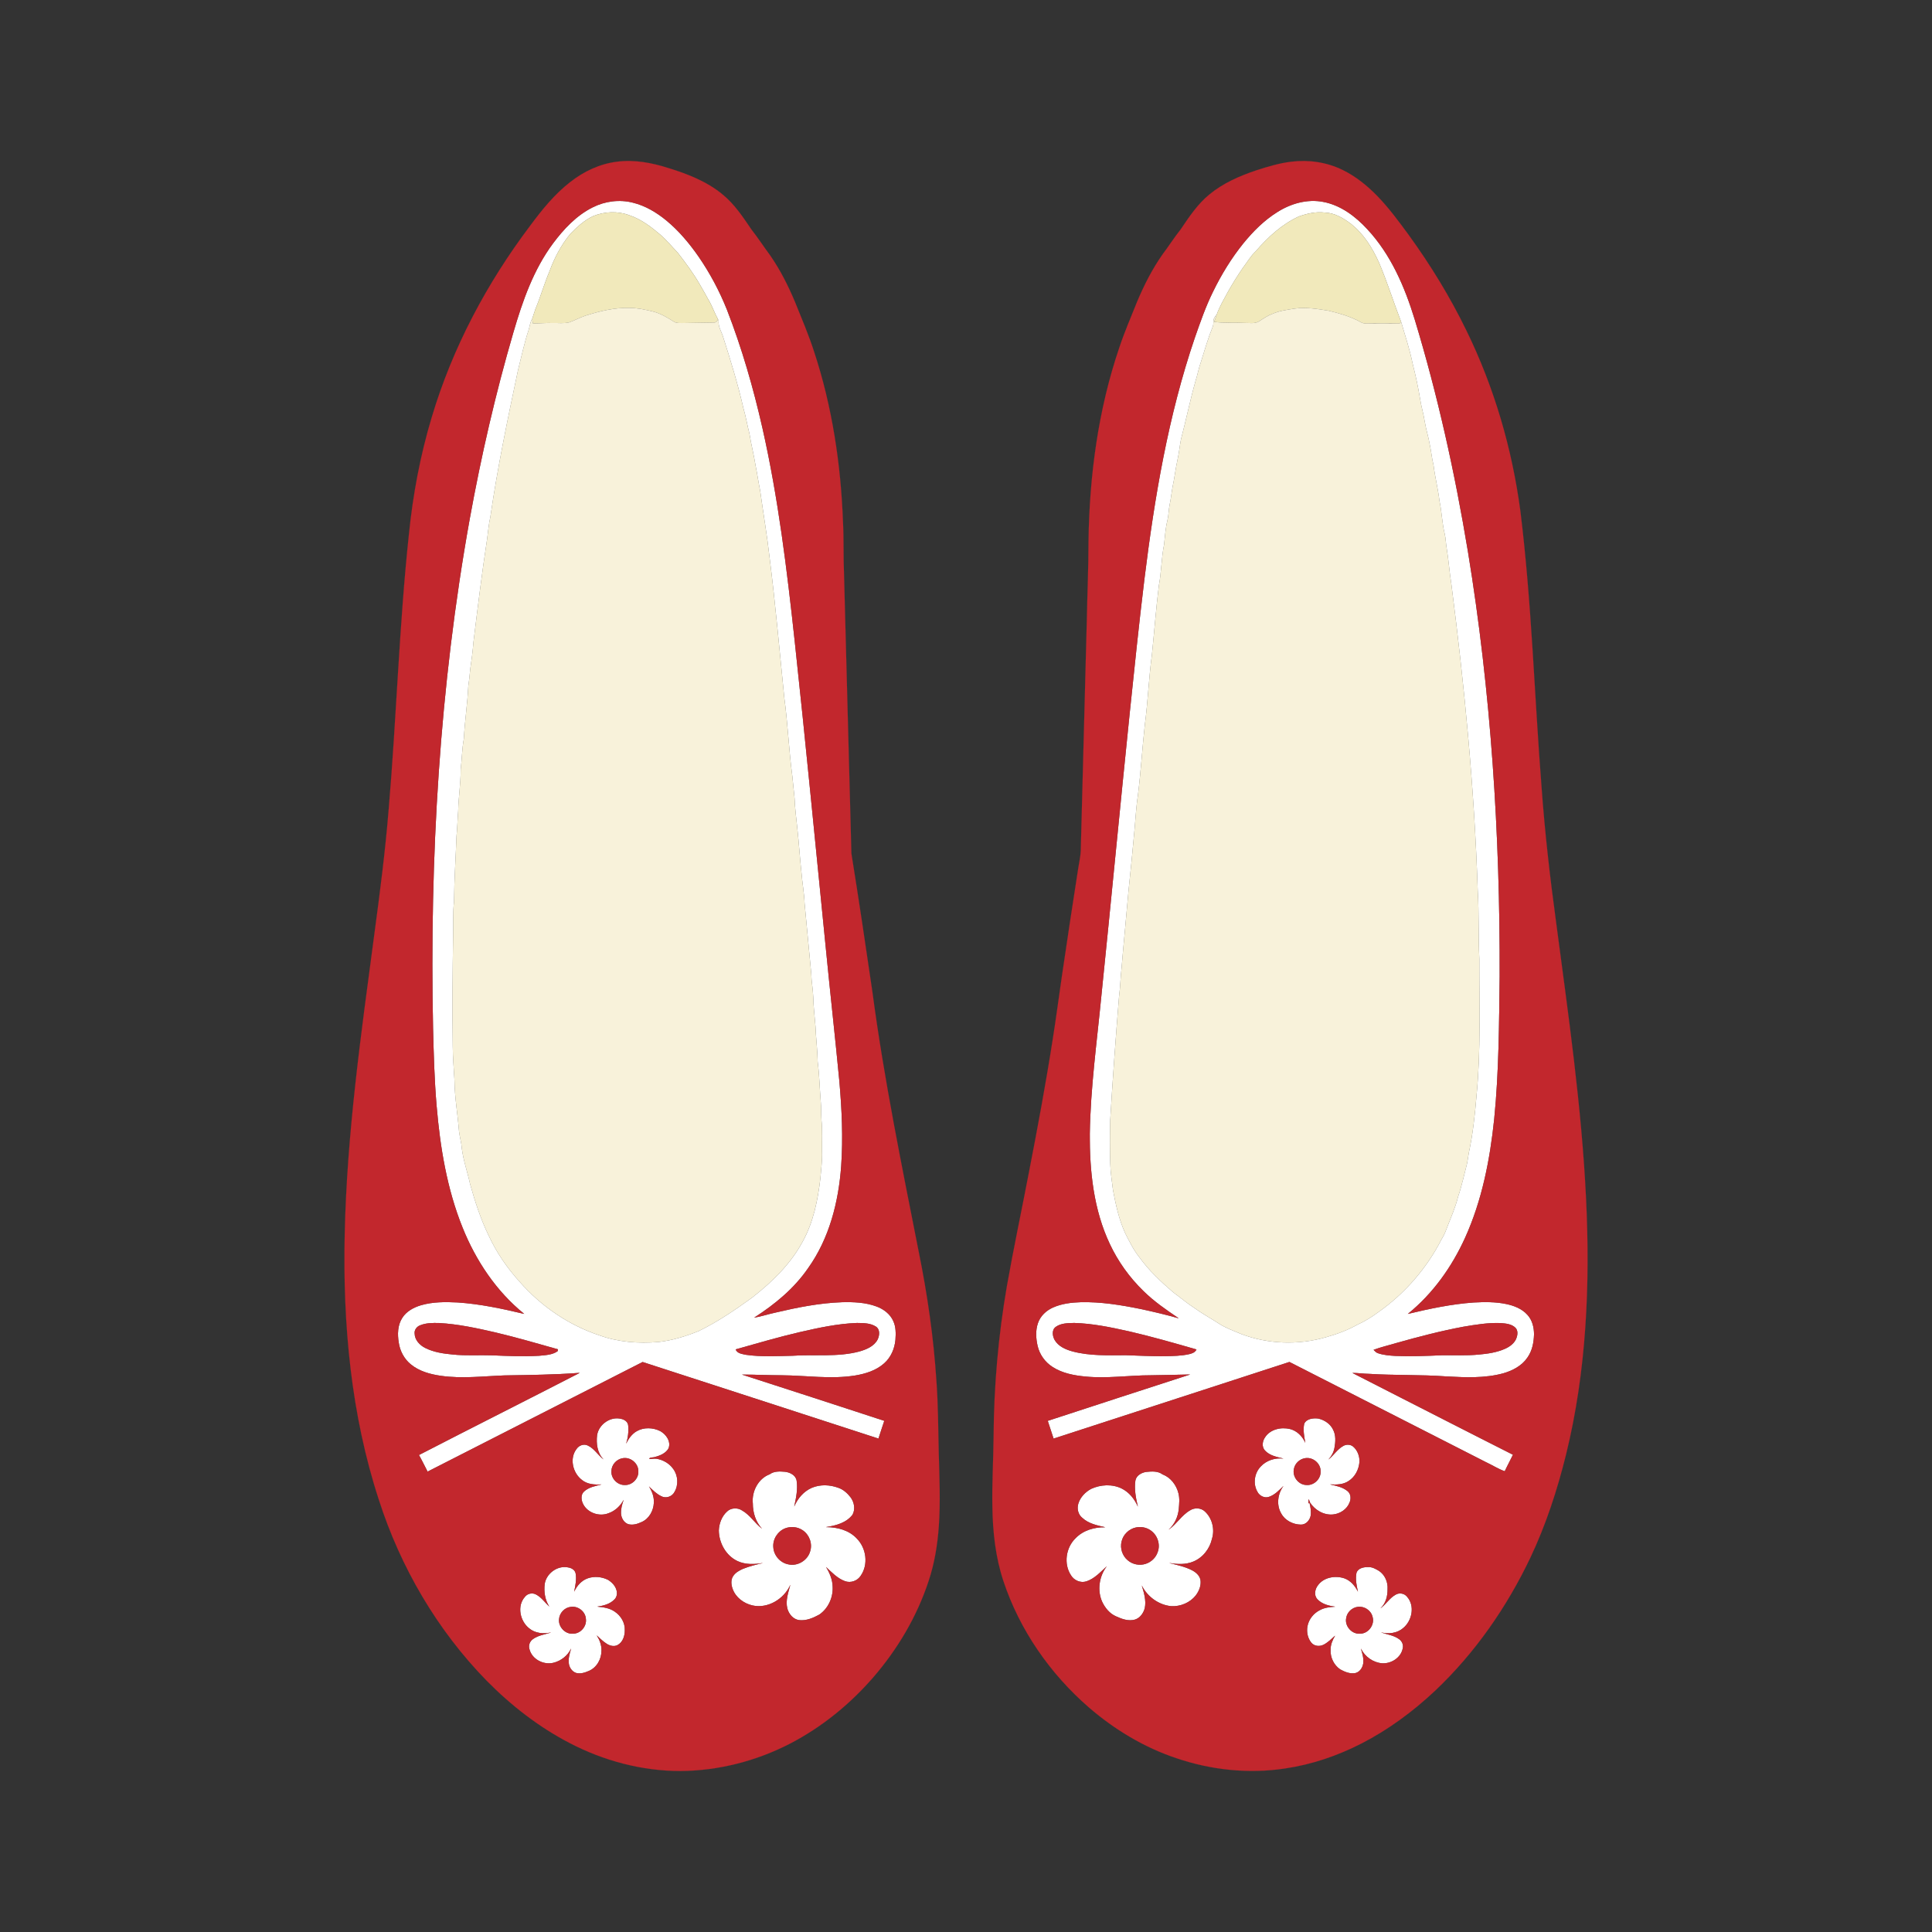 <svg:svg xmlns:svg="http://www.w3.org/2000/svg" enable-background="new 0 0 1920 1920" height="2089.436" id="Layer_1" version="1.1" viewBox="-47.804 -100.096 2089.436 2089.436" width="2089.436" x="0px" y="0px" xml:space="preserve">
<svg:rect x="-47.804" y="-100.096" width="2089.436" height="2089.436" fill="#333333" stroke="none"/>
<svg:g>
	<svg:path d="M593.14,124.15c13.36-6.79,29.16-8.82,43.7-5.05   c13.32,3.29,25.34,10.49,35.88,19.11c13.59,11.21,25,24.82,35.02,39.24c12.34,17.92,22.62,37.25,30.69,57.45   c16.15,41.57,28.53,84.53,38.38,128c17.13,75.76,26.48,152.99,34.85,230.13c12.05,111.27,22.63,222.68,33.85,334.03   c4.6,47.32,9.94,94.56,14.45,141.88c2.68,30.58,4.14,61.37,1.99,92.03c-2.81,38.82-12.81,78.21-35.66,110.28   c-15.1,22.05-36.03,39.32-58.38,53.64c7.79-1.26,15.29-3.87,23.02-5.49c23.65-5.56,47.65-10.36,72-11.2   c12.51-0.31,25.37,0.2,37.22,4.62c7.7,2.83,14.8,8.19,18.17,15.86c2.93,6.3,2.78,13.44,2.31,20.23   c-0.85,9.59-4.95,19.09-12.27,25.5c-8.69,7.74-20.2,11.28-31.47,13.14c-26.19,4.18-52.62-0.05-78.91-0.27   c-14.39-0.02-28.76-0.76-43.15-0.75c51.28,16.55,102.54,33.18,153.74,49.96c-2.21,6.39-4.16,12.86-6.32,19.27   c-85.03-27.59-170.02-55.31-255.08-82.83c-77.52,39.49-155.06,78.96-232.55,118.53c-3.15-5.99-6.05-12.1-9.36-17.99   c57.8-29.85,115.97-59.01,173.81-88.81c-26.99,2.03-54.07,2.32-81.12,2.76c-22.98,0.84-46.1,3.72-69.02,0.43   c-11.5-1.66-23.29-4.85-32.42-12.36c-7.2-5.82-11.8-14.52-13.11-23.63c-1.49-8.94-1.24-18.81,3.81-26.66   c4.54-7.17,12.41-11.42,20.36-13.75c12.8-3.71,26.31-3.63,39.5-2.98c24.35,1.62,48.29,6.76,71.98,12.37   c-30.16-24.35-52.24-57.56-66.62-93.32c-16.89-41.87-24.29-86.87-28.07-131.65c-2.39-27.91-3.15-55.91-3.84-83.9   c-3.79-184.34,6.95-369.44,39.7-551.06c12.36-68,27.84-135.45,47.25-201.79c9.82-33.66,21.66-67.54,42.76-95.96   C561.85,147.62,575.56,132.9,593.14,124.15 M593.39,133.76c-9.44,4.56-17.28,11.68-24.5,19.16c-9.68,11.88-16.99,25.52-22.2,39.91   c-5.8,13.53-9.77,27.74-15.42,41.32c-1.2,3.54-2.4,7.08-3.54,10.64c-2.31,3.68-2.6,8.11-3.88,12.17   c-4.74,14.2-7.74,28.89-11.45,43.36c-11.15,52.64-22.18,105.32-29.88,158.59c-1.82,7.93-2.43,16.06-3.53,24.11   c-5.68,36.88-10.15,73.95-14.71,110.99c-0.81,9.93-2.04,19.82-3.54,29.67c-0.54,6.17-1.18,12.33-2.09,18.46   c-0.91,19-3.83,37.85-4.83,56.86c-1.98,10.89-2.07,22.01-3.39,32.99c0.09,15.07-2.41,29.98-2.71,45.04   c-0.75,8.99-0.86,18.02-1.81,27c-0.83,23.64-2.5,47.27-2.69,70.93c-1.4,11.94-0.61,23.98-0.93,35.98   c-0.72,40.35-0.95,80.71-0.44,121.07c0.05,12.03,1.22,24.03,1.84,36.05c0.18,18.6,3.51,36.96,4.95,55.46   c0.77,6.17,2.59,12.17,3,18.4c1.65,13.09,6.16,25.57,8.94,38.44c5.29,18.87,11.34,37.63,19.87,55.31   c8.57,18.57,20.23,35.66,34.01,50.76c22.94,26.11,52.58,46.47,85.62,57.5c20.45,7.43,42.62,9.13,64.19,7.32   c14.93-1.62,29.39-6.17,43.3-11.7c20.52-9.94,39.44-22.83,57.87-36.18c21.48-16.73,41.56-36.15,54.61-60.33   c11.8-21.14,16.67-45.29,19.41-69.11c0.74-9.63,2.15-19.24,1.75-28.92c-0.14-11.39,0.52-22.81-0.64-34.15   c-0.44-6.3-0.1-12.63-0.7-18.91c-1.25-14.52-1.46-29.13-3.35-43.59c-0.23-12.81-1.91-25.54-2.4-38.34   c-0.82-10.66-2.21-21.28-2.44-31.97c-0.28-8.4-1.98-16.68-2.12-25.09c-2.27-25.32-4.93-50.61-7.21-75.93   c-0.44-11.39-2.59-22.61-3.45-33.96c-1.73-15.81-2.67-31.68-4.44-47.48c-1.14-10.87-2.58-21.72-2.98-32.66   c-0.76-7.97-1.68-15.92-2.44-23.88c-3.72-28.03-4.84-56.32-8.63-84.34c-5.16-50.61-9.52-101.31-15.93-151.78   c-2.69-24.13-6.85-48.05-10.15-72.09c-1.84-8.96-3.09-18.02-4.92-26.98c-1.82-11.63-4.83-23.04-6.65-34.67   c-2.37-9.38-4-18.93-6.69-28.24c-5.9-25.79-13.68-51.09-21.72-76.28c-1.7-6-5.82-11.58-4.92-18.06c-0.18-0.35-0.54-1.05-0.73-1.4   c-3.79-6.72-6.14-14.13-10.12-20.74c-3.23-5.77-6.36-11.6-9.76-17.26c-6.95-12.06-15.28-23.22-23.79-34.19   c-6.24-6.43-11.89-13.46-18.71-19.3c-9.97-8.49-20.68-16.67-33.23-20.91C620.4,127.94,605.88,128.54,593.39,133.76    M406.34,1333.33c-3.44,1.39-6.11,4.85-5.7,8.68c0.12,7.09,5.53,12.77,11.59,15.74c9.2,4.59,19.56,6.08,29.7,7.02   c14.32,1.51,28.73,0.38,43.09,0.9c16.63,0.73,33.31,1.39,49.95,0.47c6.88-0.69,14.36-0.83,20.25-4.94   c0.1-0.5,0.31-1.51,0.41-2.01c-22.46-6.29-44.86-12.88-67.57-18.24c-20.1-4.64-40.38-9.03-61.03-10.19   C420.09,1330.58,412.85,1330.62,406.34,1333.33 M817.14,1340.6c-23.33,5.4-46.29,12.21-69.33,18.67   c1.69,4.47,7.17,4.92,11.2,5.81c16.55,2.38,33.33,1.36,49.99,1.04c24.18-1.73,48.9,1.72,72.61-4.65   c7.58-2.18,15.86-5.54,19.7-12.93c2.13-4.36,2.78-10.93-1.84-13.93c-6.01-3.86-13.55-3.82-20.44-3.91   C858.08,1331.47,837.5,1335.92,817.14,1340.6z" fill="#FFFFFF" stroke="#FFFFFF" stroke-width="0.094" />
	<svg:path d="M597.91,1452.01c1.82-11.69,14.4-20.56,25.99-17.67   c3.45,0.67,7.08,3.02,7.66,6.73c0.7,6.68-0.07,13.51-2.15,19.91c2.58-5.27,6.17-10.29,11.33-13.26   c7.71-4.45,17.61-4.06,25.46-0.16c6.38,3.5,11.93,11.23,9.05,18.71c-3.13,5.59-9.55,8.06-15.44,9.56   c-1.86,0.59-4.48-0.22-5.59,1.81c2.56,0.29,5.1-0.43,7.66-0.18c7.31,1.08,14.26,5.03,18.51,11.15   c5.17,7.1,5.8,17.32,1.26,24.89c-2.63,5.11-9.45,7.37-14.5,4.46c-5.05-2.46-9.05-6.5-13.01-10.38   c3.28,5.19,5.56,11.2,5.23,17.43c-0.31,8.66-5.21,17.58-13.41,21.05c-4.45,2.08-9.57,3.61-14.45,2.21   c-4.58-1.69-7.37-6.56-7.7-11.27c-0.28-5.12,1.06-10.18,2.84-14.94c-3.54,6.62-9.36,12.05-16.53,14.48   c-9.8,3.81-22.19-0.33-27.16-9.73c-2.28-4.27-3.04-10.42,0.95-13.94c5.08-4.66,12.17-5.89,18.63-7.53   c-7.23,0.41-15.17-0.04-21.01-4.86c-9.94-7.52-13.78-23.39-5.77-33.61c2.56-3.82,7.76-5.8,12.04-3.73   c7.05,3.23,11,10.33,16.99,14.97C598.13,1471.3,596.81,1461.07,597.91,1452.01 M625.64,1476.97   c-6.67,1.05-12.15,7.15-12.16,13.96c-0.54,7.92,6.56,15.23,14.49,14.95c7.96,0.33,15.08-7.04,14.55-14.97   C642.58,1482.42,633.94,1475.38,625.64,1476.97z" fill="#FFFFFF" stroke="#FFFFFF" stroke-width="0.094" />
	<svg:path d="M784.61,1494.29c4.77-3.51,10.94-3.19,16.56-2.7   c5.38,0.6,11.52,3.64,12.58,9.48c1.43,9.36-0.54,18.79-2.55,27.93c3.68-8.62,10.22-16.28,18.92-20.06   c9.09-3.85,19.61-3.43,28.77-0.01c5.34,1.81,9.68,5.73,13.1,10.11c4.04,5.26,5.52,13,2.26,18.98   c-6.65,8.87-18.16,11.86-28.59,13.41c12.11-0.02,24.91,3.32,33.34,12.53c10.18,10.37,12.54,28,4.07,40.1   c-3.51,5.55-10.89,8.19-17.08,5.86c-8.12-2.94-14.2-9.46-20.36-15.21c3.93,6.42,6.97,13.64,7.09,21.28   c0.63,11.58-4.81,23.54-14.47,30.11c-6.63,3.66-14.15,6.88-21.88,5.96c-6.41-0.9-11.01-6.52-12.67-12.46   c-2.24-8.64,0.98-17.3,3.16-25.59c-6.62,15.21-24.38,26-40.98,22.16c-9.32-2.14-17.98-8.57-21.32-17.73   c-1.69-4.51-2.3-10.11,0.64-14.23c2.47-3.68,6.51-5.88,10.46-7.64c6.89-2.78,14.12-4.61,21.36-6.21   c-9.04,1.43-18.71,1.85-27.21-2.12c-12.57-5.89-20.08-19.63-20.26-33.23c0.36-7.59,3.23-15.32,8.95-20.49   c4.27-4.04,11.33-4.38,16.18-1.15c8.62,4.81,13.71,13.71,21.46,19.61c-6.77-7.29-9.8-17.21-9.8-27.03   C764.96,1513.02,772.1,1498.94,784.61,1494.29 M801.51,1552.75c-8.1,3.07-13.69,11.69-12.95,20.36   c0.41,9.02,7.58,17.09,16.47,18.64c9.94,2.19,20.72-4.47,23.36-14.28c2.64-8.26-1-17.93-8.21-22.64   C814.78,1551.16,807.59,1550.48,801.51,1552.75z" fill="#FFFFFF" stroke="#FFFFFF" stroke-width="0.094" />
	<svg:path d="M541.26,1612.9c1.8-11.58,14.14-20.47,25.67-17.83   c3.44,0.59,7.15,2.71,7.83,6.42c1.22,6.55-0.28,13.18-1.54,19.61c2.95-6.35,8-12.06,14.77-14.36   c7.01-2.41,14.98-1.62,21.61,1.62c4.33,2.61,8.22,6.6,9.45,11.65c0.88,3.31,0.27,7.26-2.3,9.69   c-4.81,4.98-11.82,6.83-18.46,7.75c6.49,0.58,13.24,1.51,18.71,5.36c6.65,4.38,11.32,12.13,10.92,20.24   c0.1,6.06-2.2,13.08-7.91,16.02c-3.6,1.88-7.88,0.82-11.21-1.12c-4.14-2.57-7.68-5.95-11.15-9.32   c3.05,4.89,5.25,10.49,5.06,16.35c0.08,9.15-5.17,18.61-13.85,22.12c-4.26,1.83-9.06,3.37-13.7,2.08   c-3.98-1.37-6.8-5.2-7.66-9.21c-1.07-5.78,0.62-11.57,2.31-17.04c-3.65,7.53-10.74,13.17-18.84,15.22   c-10.78,2.84-23.76-3.77-26.28-14.98c-1.17-3.93,0.51-8.27,3.82-10.59c5.74-4.18,12.96-5.04,19.55-7.18   c-8.04,1.82-17.27,0.96-23.74-4.55c-9.77-7.79-13.26-24.09-4.53-33.91c2.67-3.63,7.91-4.81,11.9-2.76   c5.92,2.98,9.7,8.67,14.45,13.08C541.51,1630.08,540.23,1621.25,541.26,1612.9 M569.45,1637.76   c-6.63,0.71-12.09,6.53-12.62,13.14c-0.98,8.41,6.72,16.62,15.24,15.75c8.03-0.03,14.73-7.87,13.74-15.78   C585.41,1642.85,577.33,1636.5,569.45,1637.76z" fill="#FFFFFF" stroke="#FFFFFF" stroke-width="0.094" />
	<svg:path d="M619.44,74.81c18.87-2.47,37.91,1.16,55.85,6.93   c20.77,6.37,41.55,14.55,58.45,28.56c12.77,10.4,21.92,24.29,31.07,37.78c7.1,9.03,13.35,18.69,20.2,27.91   c10.98,15.79,19.67,33.07,27.08,50.8c7.06,17.52,14.51,34.91,20.33,52.91c19.78,59.73,29.19,122.54,31.47,185.31   c0.97,18.65,0.25,37.35,1.1,56c2.63,100.65,5.23,201.31,7.97,301.95c8.04,49.89,15.44,99.89,22.75,149.9   c12.53,94.41,31.76,187.74,50.12,281.13c9.31,45.86,16.01,92.29,19.05,139c1.92,25.97,1.95,52.02,2.55,78.04   c0.72,26.65,1.94,53.37,0.05,80.01c-1.45,19.84-4.67,39.65-10.98,58.57c-12.61,38.49-33.64,74.01-60.13,104.56   c-25.22,29.03-55.62,53.73-89.8,71.45c-36.52,18.85-77.44,29.32-118.57,29.6c-41.73-0.02-83.09-11.09-119.98-30.39   c-33.3-17.29-63.22-40.63-89.51-67.31c-53.56-54.74-93.12-122.66-116.51-195.46c-30.24-92.34-39.12-190.34-36.99-287.07   c2.3-109.01,17.77-217.11,32.08-325.04c6.04-44.9,11.84-89.85,15.49-135.02c8.48-98.92,11.28-198.28,21.85-297.04   c4.32-42.97,12.3-85.62,24.79-126.99c22.32-74.87,59.53-144.88,106.56-207.13c12.65-17.07,26.18-33.82,43.06-46.92   C583.45,85.36,600.88,77.07,619.44,74.81 M593.14,124.15c-17.58,8.75-31.29,23.47-42.91,39.01c-21.1,28.42-32.94,62.3-42.76,95.96   c-19.41,66.34-34.89,133.79-47.25,201.79c-32.75,181.62-43.49,366.72-39.7,551.06c0.69,27.99,1.45,55.99,3.84,83.9   c3.78,44.78,11.18,89.78,28.07,131.65c14.38,35.76,36.46,68.97,66.62,93.32c-23.69-5.61-47.63-10.75-71.98-12.37   c-13.19-0.65-26.7-0.73-39.5,2.98c-7.95,2.33-15.82,6.58-20.36,13.75c-5.05,7.85-5.3,17.72-3.81,26.66   c1.31,9.11,5.91,17.81,13.11,23.63c9.13,7.51,20.92,10.7,32.42,12.36c22.92,3.29,46.04,0.41,69.02-0.43   c27.05-0.44,54.13-0.73,81.12-2.76c-57.84,29.8-116.01,58.96-173.81,88.81c3.31,5.89,6.21,12,9.36,17.99   c77.49-39.57,155.03-79.04,232.55-118.53c85.06,27.52,170.05,55.24,255.08,82.83c2.16-6.41,4.11-12.88,6.32-19.27   c-51.2-16.78-102.46-33.41-153.74-49.96c14.39-0.01,28.76,0.73,43.15,0.75c26.29,0.22,52.72,4.45,78.91,0.27   c11.27-1.86,22.78-5.4,31.47-13.14c7.32-6.41,11.42-15.91,12.27-25.5c0.47-6.79,0.62-13.93-2.31-20.23   c-3.37-7.67-10.47-13.03-18.17-15.86c-11.85-4.42-24.71-4.93-37.22-4.62c-24.35,0.84-48.35,5.64-72,11.2   c-7.73,1.62-15.23,4.23-23.02,5.49c22.35-14.32,43.28-31.59,58.38-53.64c22.85-32.07,32.85-71.46,35.66-110.28   c2.15-30.66,0.69-61.45-1.99-92.03c-4.51-47.32-9.85-94.56-14.45-141.88c-11.22-111.35-21.8-222.76-33.85-334.03   c-8.37-77.14-17.72-154.37-34.85-230.13c-9.85-43.47-22.23-86.43-38.38-128c-8.07-20.2-18.35-39.53-30.69-57.45   c-10.02-14.42-21.43-28.03-35.02-39.24c-10.54-8.62-22.56-15.82-35.88-19.11C622.3,115.33,606.5,117.36,593.14,124.15    M597.91,1452.01c-1.1,9.06,0.22,19.29,6.88,26.1c-5.99-4.64-9.94-11.74-16.99-14.97c-4.28-2.07-9.48-0.09-12.04,3.73   c-8.01,10.22-4.17,26.09,5.77,33.61c5.84,4.82,13.78,5.27,21.01,4.86c-6.46,1.64-13.55,2.87-18.63,7.53   c-3.99,3.52-3.23,9.67-0.95,13.94c4.97,9.4,17.36,13.54,27.16,9.73c7.17-2.43,12.99-7.86,16.53-14.48   c-1.78,4.76-3.12,9.82-2.84,14.94c0.33,4.71,3.12,9.58,7.7,11.27c4.88,1.4,10-0.13,14.45-2.21   c8.2-3.47,13.1-12.39,13.41-21.05c0.33-6.23-1.95-12.24-5.23-17.43c3.96,3.88,7.96,7.92,13.01,10.38   c5.05,2.91,11.87,0.65,14.5-4.46c4.54-7.57,3.91-17.79-1.26-24.89c-4.25-6.12-11.2-10.07-18.51-11.15   c-2.56-0.25-5.1,0.47-7.66,0.18c1.11-2.03,3.73-1.22,5.59-1.81c5.89-1.5,12.31-3.97,15.44-9.56   c2.88-7.48-2.67-15.21-9.05-18.71c-7.85-3.9-17.75-4.29-25.46,0.16c-5.16,2.97-8.75,7.99-11.33,13.26   c2.08-6.4,2.85-13.23,2.15-19.91c-0.58-3.71-4.21-6.06-7.66-6.73C612.31,1431.45,599.73,1440.32,597.91,1452.01    M784.61,1494.29c-12.51,4.65-19.65,18.73-18.27,31.66c0,9.82,3.03,19.74,9.8,27.03c-7.75-5.9-12.84-14.8-21.46-19.61   c-4.85-3.23-11.91-2.89-16.18,1.15c-5.72,5.17-8.59,12.9-8.95,20.49c0.18,13.6,7.69,27.34,20.26,33.23   c8.5,3.97,18.17,3.55,27.21,2.12c-7.24,1.6-14.47,3.43-21.36,6.21c-3.95,1.76-7.99,3.96-10.46,7.64   c-2.94,4.12-2.33,9.72-0.64,14.23c3.34,9.16,12,15.59,21.32,17.73c16.6,3.84,34.36-6.95,40.98-22.16   c-2.18,8.29-5.4,16.95-3.16,25.59c1.66,5.94,6.26,11.56,12.67,12.46c7.73,0.92,15.25-2.3,21.88-5.96   c9.66-6.57,15.1-18.53,14.47-30.11c-0.12-7.64-3.16-14.86-7.09-21.28c6.16,5.75,12.24,12.27,20.36,15.21   c6.19,2.33,13.57-0.31,17.08-5.86c8.47-12.1,6.11-29.73-4.07-40.1c-8.43-9.21-21.23-12.55-33.34-12.53   c10.43-1.55,21.94-4.54,28.59-13.41c3.26-5.98,1.78-13.72-2.26-18.98c-3.42-4.38-7.76-8.3-13.1-10.11   c-9.16-3.42-19.68-3.84-28.77,0.01c-8.7,3.78-15.24,11.44-18.92,20.06c2.01-9.14,3.98-18.57,2.55-27.93   c-1.06-5.84-7.2-8.88-12.58-9.48C795.55,1491.1,789.38,1490.78,784.61,1494.29 M541.26,1612.9c-1.03,8.35,0.25,17.18,4.88,24.36   c-4.75-4.41-8.53-10.1-14.45-13.08c-3.99-2.05-9.23-0.87-11.9,2.76c-8.73,9.82-5.24,26.12,4.53,33.91   c6.47,5.51,15.7,6.37,23.74,4.55c-6.59,2.14-13.81,3-19.55,7.18c-3.31,2.32-4.99,6.66-3.82,10.59   c2.52,11.21,15.5,17.82,26.28,14.98c8.1-2.05,15.19-7.69,18.84-15.22c-1.69,5.47-3.38,11.26-2.31,17.04   c0.86,4.01,3.68,7.84,7.66,9.21c4.64,1.29,9.44-0.25,13.7-2.08c8.68-3.51,13.93-12.97,13.85-22.12   c0.19-5.86-2.01-11.46-5.06-16.35c3.47,3.37,7.01,6.75,11.15,9.32c3.33,1.94,7.61,3,11.21,1.12   c5.71-2.94,8.01-9.96,7.91-16.02c0.4-8.11-4.27-15.86-10.92-20.24c-5.47-3.85-12.22-4.78-18.71-5.36   c6.64-0.92,13.65-2.77,18.46-7.75c2.57-2.43,3.18-6.38,2.3-9.69c-1.23-5.05-5.12-9.04-9.45-11.65   c-6.63-3.24-14.6-4.03-21.61-1.62c-6.77,2.3-11.82,8.01-14.77,14.36c1.26-6.43,2.76-13.06,1.54-19.61   c-0.68-3.71-4.39-5.83-7.83-6.42C555.4,1592.43,543.06,1601.32,541.26,1612.9z" fill="#C2272D" stroke="#C2272D" stroke-width="0.094" />
	<svg:path d="M406.34,1333.33c6.51-2.71,13.75-2.75,20.69-2.57   c20.65,1.16,40.93,5.55,61.03,10.19c22.71,5.36,45.11,11.95,67.57,18.24c-0.1,0.5-0.31,1.51-0.41,2.01   c-5.89,4.11-13.37,4.25-20.25,4.94c-16.64,0.92-33.32,0.26-49.95-0.47c-14.36-0.52-28.77,0.61-43.09-0.9   c-10.14-0.94-20.5-2.43-29.7-7.02c-6.06-2.97-11.47-8.65-11.59-15.74C400.23,1338.18,402.9,1334.72,406.34,1333.33z" fill="#C2272D" stroke="#C2272D" stroke-width="0.094" />
	<svg:path d="M817.14,1340.6c20.36-4.68,40.94-9.13,61.89-9.9   c6.89,0.09,14.43,0.05,20.44,3.91c4.62,3,3.97,9.57,1.84,13.93c-3.84,7.39-12.12,10.75-19.7,12.93   c-23.71,6.37-48.43,2.92-72.61,4.65c-16.66,0.32-33.44,1.34-49.99-1.04c-4.03-0.89-9.51-1.34-11.2-5.81   C770.85,1352.81,793.81,1346,817.14,1340.6z" fill="#C2272D" stroke="#C2272D" stroke-width="0.094" />
	<svg:path d="M625.64,1476.97c8.3-1.59,16.94,5.45,16.88,13.94   c0.53,7.93-6.59,15.3-14.55,14.97c-7.93,0.28-15.03-7.03-14.49-14.95C613.49,1484.12,618.97,1478.02,625.64,1476.97z" fill="#C2272D" stroke="#C2272D" stroke-width="0.094" />
	<svg:path d="M801.51,1552.75c6.08-2.27,13.27-1.59,18.67,2.08   c7.21,4.71,10.85,14.38,8.21,22.64c-2.64,9.81-13.42,16.47-23.36,14.28c-8.89-1.55-16.06-9.62-16.47-18.64   C787.82,1564.44,793.41,1555.82,801.51,1552.75z" fill="#C2272D" stroke="#C2272D" stroke-width="0.094" />
	<svg:path d="M569.45,1637.76c7.88-1.26,15.96,5.09,16.36,13.11   c0.99,7.91-5.71,15.75-13.74,15.78c-8.52,0.87-16.22-7.34-15.24-15.75C557.36,1644.29,562.82,1638.47,569.45,1637.76z" fill="#C2272D" stroke="#C2272D" stroke-width="0.094" />
	<svg:path d="M593.39,133.76c12.49-5.22,27.01-5.82,39.7-0.95   c12.55,4.24,23.26,12.42,33.23,20.91c6.82,5.84,12.47,12.87,18.71,19.3c8.51,10.97,16.84,22.13,23.79,34.19   c3.4,5.66,6.53,11.49,9.76,17.26c3.98,6.61,6.33,14.02,10.12,20.74c-0.85,1.99-2.31,3.83-4.72,3.53   c-11.32,0.13-22.64,0.33-33.97,0.55c-2.98-0.08-6.24,0.27-8.87-1.42c-7.4-4.69-15.09-9.31-23.71-11.32   c-8.01-1.89-16.13-3.63-24.39-3.63c-16.28-0.46-32.28,3.47-47.69,8.37c-6.09,2.03-11.71,5.2-17.77,7.29   c-5.74,1.38-11.7,0.48-17.53,0.67c-7.2-0.25-14.37,0.46-21.56,0.47c-0.26-1.65-0.55-3.29-0.76-4.93c1.14-3.56,2.34-7.1,3.54-10.64   c5.65-13.58,9.62-27.79,15.42-41.32c5.21-14.39,12.52-28.03,22.2-39.91C576.11,145.44,583.95,138.32,593.39,133.76z" fill="#F1E9BB" stroke="#F1E9BB" stroke-width="0.094" />
	<svg:path d="M585.35,241.29c15.41-4.9,31.41-8.83,47.69-8.37   c8.26,0,16.38,1.74,24.39,3.63c8.62,2.01,16.31,6.63,23.71,11.32c2.63,1.69,5.89,1.34,8.87,1.42c11.33-0.22,22.65-0.42,33.97-0.55   c2.41,0.3,3.87-1.54,4.72-3.53c0.19,0.35,0.55,1.05,0.73,1.4c-0.9,6.48,3.22,12.06,4.92,18.06c8.04,25.19,15.82,50.49,21.72,76.28   c2.69,9.31,4.32,18.86,6.69,28.24c1.82,11.63,4.83,23.04,6.65,34.67c1.83,8.96,3.08,18.02,4.92,26.98   c3.3,24.04,7.46,47.96,10.15,72.09c6.41,50.47,10.77,101.17,15.93,151.78c3.79,28.02,4.91,56.31,8.63,84.34   c0.76,7.96,1.68,15.91,2.44,23.88c0.4,10.94,1.84,21.79,2.98,32.66c1.77,15.8,2.71,31.67,4.44,47.48   c0.86,11.35,3.01,22.57,3.45,33.96c2.28,25.32,4.94,50.61,7.21,75.93c0.14,8.41,1.84,16.69,2.12,25.09   c0.23,10.69,1.62,21.31,2.44,31.97c0.49,12.8,2.17,25.53,2.4,38.34c1.89,14.46,2.1,29.07,3.35,43.59   c0.6,6.28,0.26,12.61,0.7,18.91c1.16,11.34,0.5,22.76,0.64,34.15c0.4,9.68-1.01,19.29-1.75,28.92   c-2.74,23.82-7.61,47.97-19.41,69.11c-13.05,24.18-33.13,43.6-54.61,60.33c-18.43,13.35-37.35,26.24-57.87,36.18   c-13.91,5.53-28.37,10.08-43.3,11.7c-21.57,1.81-43.74,0.11-64.19-7.32c-33.04-11.03-62.68-31.39-85.62-57.5   c-13.78-15.1-25.44-32.19-34.01-50.76c-8.53-17.68-14.58-36.44-19.87-55.31c-2.78-12.87-7.29-25.35-8.94-38.44   c-0.41-6.23-2.23-12.23-3-18.4c-1.44-18.5-4.77-36.86-4.95-55.46c-0.62-12.02-1.79-24.02-1.84-36.05   c-0.51-40.36-0.28-80.72,0.44-121.07c0.32-12-0.47-24.04,0.93-35.98c0.19-23.66,1.86-47.29,2.69-70.93   c0.95-8.98,1.06-18.01,1.81-27c0.3-15.06,2.8-29.97,2.71-45.04c1.32-10.98,1.41-22.1,3.39-32.99c1-19.01,3.92-37.86,4.83-56.86   c0.91-6.13,1.55-12.29,2.09-18.46c1.5-9.85,2.73-19.74,3.54-29.67c4.56-37.04,9.03-74.11,14.71-110.99   c1.1-8.05,1.71-16.18,3.53-24.11c7.7-53.27,18.73-105.95,29.88-158.59c3.71-14.47,6.71-29.16,11.45-43.36   c1.28-4.06,1.57-8.49,3.88-12.17c0.21,1.64,0.5,3.28,0.76,4.93c7.19-0.01,14.36-0.72,21.56-0.47c5.83-0.19,11.79,0.71,17.53-0.67   C573.64,246.49,579.26,243.32,585.35,241.29z" fill="#F8F2DA" stroke="#F8F2DA" stroke-width="0.094" />
</svg:g>
<svg:g>
	<svg:path d="M1333.41,129.37c14.55-9.29,32.37-14.47,49.61-11.19   c19.09,3.53,35.24,15.77,48.1,29.8c25.27,27.19,40.24,62.01,51,97.1c24.99,82.26,43.57,166.39,57.62,251.18   c24.97,151.87,34.85,305.96,34.34,459.78c-0.65,51.35-0.78,102.83-5.89,153.98c-4.57,43.98-13.17,88.11-31.52,128.58   c-14.27,31.47-34.86,60.43-61.84,82.25c23.41-5.6,47.07-10.63,71.13-12.33c11.68-0.62,23.53-0.79,35.04,1.62   c8.54,1.76,17.21,5.11,23.13,11.78c5.22,5.65,7.15,13.55,7.12,21.08c-0.21,8.75-1.97,17.8-7.11,25.07   c-6.02,8.95-16.1,14.2-26.23,17.11c-20.13,5.48-41.26,4.43-61.87,3.31c-27.67-2.02-55.44-1-83.12-2.75   c-6.03-0.09-12.01-0.99-18.03-1c35.3,18.2,70.8,36.05,106.14,54.19c22.52,11.34,44.88,23,67.45,34.25   c-2.85,6.02-6.12,11.85-8.92,17.9c-7.26-2.56-13.77-6.85-20.75-10.06C1488.12,1444.95,1417.36,1409,1346.69,1372.88   c-85.02,27.64-170.07,55.22-255.08,82.89c-2.14-6.41-4.15-12.86-6.32-19.26c51.23-16.88,102.59-33.39,153.88-50.09   c-14.04,0.22-28.07,0.73-42.12,0.85c-23.68,0.01-47.34,3.69-71.02,1.37c-12.27-1.17-24.93-3.54-35.44-10.32   c-8.14-5.13-14.13-13.5-16.28-22.87c-1.82-8.05-2.34-16.68,0.38-24.58c2.59-7.71,8.95-13.67,16.28-16.91   c9.4-4.2,19.82-5.45,30.03-5.78c21.87-0.52,43.59,3.05,64.95,7.39c13.72,2.94,27.39,6.18,40.9,10   c-13.3-8.97-26.6-18.11-38.05-29.42c-15.01-14.56-27.41-31.82-36.31-50.75c-17.59-37.09-21.96-78.82-21.71-119.41   c0.77-49.72,7.66-99.05,12.45-148.47c10.47-102.14,20.21-204.35,30.72-306.48c5.06-48.33,10.01-96.67,15.91-144.9   c10.88-88.29,25.76-176.67,54.55-261.09c5.9-16.86,11.77-33.8,19.71-49.84c9.04-18.51,19.86-36.21,32.82-52.25   C1307.43,150.14,1319.29,138.18,1333.41,129.37 M1356.8,134.03c-18.24,8.46-33.36,22.3-46.36,37.42   c-5.76,5.42-9.65,12.36-14.41,18.59c-5.62,8.16-10.79,16.63-15.71,25.23c-4.3,8.04-9.06,15.9-12.13,24.52   c-1.62,1.91-3.33,4-3.61,6.59c-0.24,2.44,0.1,4.99-1.01,7.27c-4.97,12.21-8.54,24.9-12.51,37.45   c-2.49,6.86-3.71,14.08-5.96,21.01c-5.88,20.83-10.19,42.05-15.7,62.98c-1.42,7.27-2.09,14.67-3.72,21.92   c-2.16,9.69-3.2,19.59-5.32,29.29c-1.21,6.22-1.71,12.56-3.07,18.76c-1.3,5.87-1.14,11.95-2.56,17.8   c-2.18,8.56-2.58,17.42-3.62,26.17c-2.93,14.52-2.82,29.48-5.59,44.04c-3.11,24.93-4.95,49.98-7.55,74.97   c-3.38,25.24-4.33,50.75-7.67,75.99c-2.77,24.93-4.24,49.99-7.33,74.89c-1.88,12.28-2.62,24.7-3.7,37.07   c-2.02,22.64-4.25,45.27-6.65,67.88c-2.34,27.7-5.19,55.34-7.48,83.04c-1.18,10.13-1.3,20.36-2.68,30.47   c-3.67,44.83-6.91,89.69-9.63,134.58c-0.29,15.68-0.42,31.38,0.13,47.06c0.2,9.38,1.9,18.61,2.93,27.92   c3,15.93,6.47,31.95,13.25,46.76c4.52,8.95,8.97,18.05,15.28,25.92c10.38,14.39,23.4,26.59,36.83,38.1   c7.76,5.58,15,11.87,23.07,17.02c8.23,5.93,17.15,10.78,25.65,16.3c7.6,5.01,16.23,8.02,24.55,11.57   c29.05,11.03,61.67,12.13,91.5,3.53c11.87-3.33,23.6-7.61,34.34-13.71c7.57-3.37,14.66-7.75,21.34-12.64   c29.24-20.27,53.31-47.9,69.49-79.58c2.26-3.62,4.03-7.52,5.48-11.53c4.39-11.48,9.51-22.73,12.46-34.71   c3.96-11.48,6.4-23.39,9.51-35.11c0.91-4.02,1.25-8.13,2.07-12.16c4.36-20.34,6.6-41.04,8.31-61.75   c4.81-49.16,2.9-98.62,3.06-147.92c-1.3-24.65-0.19-49.38-1.73-74.02c-3.64-110.75-14.37-221.16-28.49-331.04   c-2.05-12.94-2.98-26.03-5.07-38.97c-0.95-5.24-0.97-10.62-2.18-15.81c-2.88-11.55-3.06-23.54-5.57-35.16   c-1.57-13.12-4.86-25.95-6.49-39.05c-1.92-7.42-2.45-15.1-4.14-22.57c-1.35-8.23-4.03-16.17-5.35-24.41   c-1.26-8.44-3.89-16.58-5.11-25.02c-2.12-12.79-4.84-25.48-8.07-38.03c-3.05-15.23-8.03-29.95-12.36-44.85   c-8.16-21.2-14.94-42.91-23.79-63.84c-7.18-15.99-16.68-31.46-30.66-42.39c-8.2-6.15-17.61-11.76-28.13-12.06   C1375.35,128.63,1365.79,130.84,1356.8,134.03 M1093.99,1334.94c-4.51,3.27-3.56,9.82-1.18,14.13   c3.98,6.89,11.79,10.26,19.13,12.3c18.9,5.1,38.66,4.18,58.03,4.15c14.02,0.49,28.04,1.2,42.07,1.05   c8.74-0.15,17.58-0.27,26.16-2.18c3.11-0.7,6.56-1.89,7.93-5.05c-24.22-6.94-48.44-13.95-73-19.59   c-19.48-4.35-39.16-8.48-59.17-9.06C1107.2,1330.85,1099.71,1330.83,1093.99,1334.94 M1535.11,1334.72   c-24.64,4.59-48.91,10.92-73.01,17.73c-8.11,2.47-16.43,4.31-24.36,7.29c1.39,1.44,2.81,3.06,4.84,3.65   c5.92,2.04,12.23,2.48,18.44,2.9c16.69,0.71,33.39,0.04,50.07-0.7c13.4-0.26,26.85,0.55,40.24-0.75   c9.82-0.89,19.82-2.3,28.88-6.42c5.09-2.34,10.07-6.01,11.99-11.49c1.31-3.55,1.77-8.11-1.08-11.04   c-4.21-4.18-10.54-4.62-16.12-5.09C1561.59,1330.28,1548.28,1332.52,1535.11,1334.72z" fill="#FFFFFF" stroke="#FFFFFF" stroke-width="0.094" />
	<svg:path d="M1362.67,1439.61c2.66-5.56,9.8-6.22,15.22-5.59   c6.68,1.5,13.07,5.72,16.07,12.06c3.18,6.11,2.64,13.3,1.44,19.86c-0.87,4.63-3.2,8.83-6.36,12.3   c5.56-4.48,9.37-10.92,15.69-14.48c3.27-2.01,7.86-1.96,10.87,0.56c4.8,4.05,7.15,10.54,6.85,16.74   c-0.67,8.15-4.8,16.22-11.85,20.62c-5.77,3.92-13.06,3.95-19.76,3.62c6.49,1.45,13.4,2.86,18.69,7.17   c3.67,2.89,3.97,8.22,2.27,12.29c-2.79,7.35-10.21,12.29-17.89,13.04c-9.98,1.03-19.82-4.77-25.08-13.07   c-0.26-1.26-0.82-2.38-1.4-3.46c-0.16,1.47-0.18,2.96-0.21,4.48l1.18-0.62c1.2,4.63,2.02,9.5,1.22,14.28   c-1.05,4.9-5.29,9.56-10.6,9.38c-8.56-0.1-17.38-4.62-21.4-12.38c-5.23-9.14-3.6-20.96,2.47-29.28   c-4.53,4.49-9.15,9.42-15.33,11.56c-4.94,1.91-10.61-1.08-12.82-5.64c-4.92-8.62-3.11-20.24,3.81-27.26   c6.1-6.59,15.45-9.45,24.27-8.49c-6.99-1.71-14.76-3.1-19.81-8.7c-3.67-3.85-2.8-10.12,0.05-14.19   c5.59-8.84,17.51-11.43,27.16-9.04c7.48,1.88,13.35,7.84,16.4,14.77C1362.64,1453.4,1361.2,1446.41,1362.67,1439.61    M1363.57,1476.95c-5.85,0.94-10.93,5.69-11.99,11.55c-1.92,8.29,4.85,17.2,13.38,17.36   c8.23,0.82,15.95-6.64,15.42-14.88C1380.5,1482.43,1371.88,1475.44,1363.57,1476.95z" fill="#FFFFFF" stroke="#FFFFFF" stroke-width="0.094" />
	<svg:path d="M1180.09,1501.03c1.09-5.54,6.72-8.63,11.92-9.32   c5.92-0.63,12.52-1.03,17.55,2.74c8.73,3.3,14.94,11.51,17.14,20.42c1.47,5.6,0.84,11.44,0.35,17.13   c-0.84,8.35-4.53,16.43-10.81,22.09c8.57-5.97,13.89-15.65,23.07-20.83c4.67-2.99,11.32-2.8,15.57,0.88   c8.21,7.21,11.34,19.47,8.13,29.84c-2.38,10.82-9.92,20.53-20.25,24.77c-8.17,3.42-17.26,2.98-25.82,1.57   c8.2,2.05,16.63,3.8,24.23,7.68c4.22,2.12,8.27,5.56,9.33,10.39c1,6.07-1.45,12.23-5.12,16.99   c-6.22,7.89-16.47,12.1-26.42,11.63c-13.52-1.27-25.78-10.13-31.83-22.2c2.32,7.78,4.87,15.97,3.18,24.16   c-1.35,5.44-5.1,10.8-10.64,12.52c-7.03,2.05-14.27-0.62-20.62-3.55c-6.76-2.95-11.69-9.01-14.81-15.53   c-5.68-12.45-3.37-27.65,4.79-38.46c-6.67,6.12-13.05,13.31-21.9,16.21c-6.28,2.04-13.36-1.03-16.7-6.58   c-8.15-12.33-5.56-29.99,4.96-40.13c8.22-8.57,20.36-12.1,31.99-11.83c-8.71-1.99-18.05-3.91-24.79-10.23   c-4.56-3.61-5.91-10.18-4.15-15.55c2.14-6.86,7.55-12.38,13.76-15.76c10.25-4.69,22.68-5.44,32.97-0.45   c8.07,3.96,14.02,11.34,17.55,19.49C1180.55,1519.95,1178.7,1510.45,1180.09,1501.03 M1180.6,1551.89   c-7.44,1.59-13.72,7.66-15.39,15.1c-1.85,7.26,0.78,15.42,6.54,20.22c5.18,4.57,12.81,6.11,19.38,3.96   c6.12-1.89,11.19-6.82,13.14-12.94c3.09-8.45-0.55-18.6-8.05-23.44C1191.69,1551.69,1185.91,1550.8,1180.6,1551.89z" fill="#FFFFFF" stroke="#FFFFFF" stroke-width="0.094" />
	<svg:path d="M1419.15,1601.02c1.64-5.31,8.07-6.52,12.93-6.34   c4.17-0.23,7.86,1.98,11.35,4c6.51,4.22,9.97,12.21,9.42,19.86c0.12,7.5-1.93,15.39-7.56,20.67   c5.91-4.38,9.74-11.11,16.26-14.7c4.02-2.46,9.73-1.42,12.54,2.42c8.58,9.81,5.23,25.93-4.41,33.78   c-6.42,5.56-15.66,6.6-23.7,4.68c6.52,2.22,13.73,3.05,19.41,7.25c3.25,2.26,4.92,6.49,3.8,10.36   c-2.08,9.86-12.43,16.31-22.18,15.77c-9.71-0.74-18.67-7.07-22.93-15.78c1.51,5.13,3.17,10.45,2.47,15.88   c-0.7,4.64-3.8,9.45-8.64,10.5c-5.74,1.08-11.41-1.34-16.34-4.03c-6.87-4.66-10.86-13.07-10.37-21.33   c-0.08-5.42,2.09-10.51,4.82-15.07c-3.9,3.48-7.64,7.29-12.34,9.71c-4.24,2.18-10.04,1.72-13.21-2.08   c-4.02-4.79-5.38-11.49-4.35-17.56c1.3-7.82,6.8-14.61,13.89-18.01c4.94-2.57,10.58-3.16,16.07-3.49   c-7.01-0.89-14.49-2.85-19.39-8.26c-3.67-4.23-2.44-10.72,0.77-14.83c6.25-8.76,18.73-10.86,28.49-7.65   c6.78,2.31,11.7,8.13,14.8,14.38C1419.21,1614.6,1417.85,1607.71,1419.15,1601.02 M1420.52,1637.75   c-6.24,0.79-11.56,5.93-12.42,12.18c-1.69,8.64,6.12,17.48,14.94,16.73c9.03,0.13,16.23-9.75,13.48-18.32   C1434.83,1641.4,1427.51,1636.72,1420.52,1637.75z" fill="#FFFFFF" stroke="#FFFFFF" stroke-width="0.094" />
	<svg:path d="M1348.51,74.83c18.94-2.36,38.6,0.44,55.77,8.95   c14.01,6.82,26.28,16.75,37.14,27.84c12.77,13.09,23.57,27.89,34.38,42.59c23.67,32.66,44.82,67.2,62.43,103.51   c29.87,61.14,49.2,127.25,58.19,194.66c12.33,99.46,15.14,199.74,22.99,299.59c3.51,48.52,9.07,96.87,15.64,145.07   c13.13,99.69,27.67,199.38,32.47,299.91c4.41,92.39,0.48,185.99-21.71,276.11c-9.45,38.15-21.68,75.74-38.5,111.31   c-25.45,53.54-59.87,103.13-103.01,143.95c-23.87,22.45-50.5,42.16-79.7,57.14c-25.85,13.26-53.74,22.78-82.53,27   c-39.34,6.05-79.98,1.7-117.58-11.08c-34.93-11.63-67.01-31-94.8-55.02c-41.89-36.4-74.76-83.67-92.27-136.48   c-8.56-25.71-11.52-52.92-11.95-79.9c-0.55-25.66,1.08-51.29,1.3-76.94c0.34-54.28,5.12-108.53,14.35-162.03   c7.34-41.47,16.13-82.67,24.03-124.04c9.25-47.58,18.13-95.25,25.59-143.15c3.64-22.75,6.58-45.6,9.93-68.39   c5.76-38.88,11.53-77.76,17.66-116.59c0.9-6.28,2.47-12.47,2.71-18.83c2.15-83.34,4.35-166.67,6.57-250   c0.52-28.02,1.81-56.01,1.8-84.03c0.93-71.15,10.37-142.71,33.37-210.25c5.51-16.66,12.51-32.75,19.01-49.03   c7.6-18.17,16.56-35.88,27.95-51.99c6.61-8.79,12.5-18.1,19.37-26.71c9.13-13.52,18.32-27.37,31.08-37.79   c14.83-12.26,32.74-20.03,50.84-26.1C1323.28,80.16,1335.68,76.37,1348.51,74.83 M1333.41,129.37   c-14.12,8.81-25.98,20.77-36.47,33.59c-12.96,16.04-23.78,33.74-32.82,52.25c-7.94,16.04-13.81,32.98-19.71,49.84   c-28.79,84.42-43.67,172.8-54.55,261.09c-5.9,48.23-10.85,96.57-15.91,144.9c-10.51,102.13-20.25,204.34-30.72,306.48   c-4.79,49.42-11.68,98.75-12.45,148.47c-0.25,40.59,4.12,82.32,21.71,119.41c8.9,18.93,21.3,36.19,36.31,50.75   c11.45,11.31,24.75,20.45,38.05,29.42c-13.51-3.82-27.18-7.06-40.9-10c-21.36-4.34-43.08-7.91-64.95-7.39   c-10.21,0.33-20.63,1.58-30.03,5.78c-7.33,3.24-13.69,9.2-16.28,16.91c-2.72,7.9-2.2,16.53-0.38,24.58   c2.15,9.37,8.14,17.74,16.28,22.87c10.51,6.78,23.17,9.15,35.44,10.32c23.68,2.32,47.34-1.36,71.02-1.37   c14.05-0.12,28.08-0.63,42.12-0.85c-51.29,16.7-102.65,33.21-153.88,50.09c2.17,6.4,4.18,12.85,6.32,19.26   c85.01-27.67,170.06-55.25,255.08-82.89c70.67,36.12,141.43,72.07,212.12,108.14c6.98,3.21,13.49,7.5,20.75,10.06   c2.8-6.05,6.07-11.88,8.92-17.9c-22.57-11.25-44.93-22.91-67.45-34.25   c-35.34-18.14-70.84-35.99-106.14-54.19c6.02,0.01,12,0.91,18.03,1c27.68,1.75,55.45,0.73,83.12,2.75   c20.61,1.12,41.74,2.17,61.87-3.31c10.13-2.91,20.21-8.16,26.23-17.11c5.14-7.27,6.9-16.32,7.11-25.07   c0.03-7.53-1.9-15.43-7.12-21.08c-5.92-6.67-14.59-10.02-23.13-11.78c-11.51-2.41-23.36-2.24-35.04-1.62   c-24.06,1.7-47.72,6.73-71.13,12.33c26.98-21.82,47.57-50.78,61.84-82.25c18.35-40.47,26.95-84.6,31.52-128.58   c5.11-51.15,5.24-102.63,5.89-153.98c0.51-153.82-9.37-307.91-34.34-459.78c-14.05-84.79-32.63-168.92-57.62-251.18   c-10.76-35.09-25.73-69.91-51-97.1c-12.86-14.03-29.01-26.27-48.1-29.8C1365.78,114.9,1347.96,120.08,1333.41,129.37    M1362.67,1439.61c-1.47,6.8-0.03,13.79,1.15,20.53c-3.05-6.93-8.92-12.89-16.4-14.77   c-9.65-2.39-21.57,0.2-27.16,9.04c-2.85,4.07-3.72,10.34-0.05,14.19c5.05,5.6,12.82,6.99,19.81,8.7   c-8.82-0.96-18.17,1.9-24.27,8.49c-6.92,7.02-8.73,18.64-3.81,27.26c2.21,4.56,7.88,7.55,12.82,5.64   c6.18-2.14,10.8-7.07,15.33-11.56c-6.07,8.32-7.7,20.14-2.47,29.28c4.02,7.76,12.84,12.28,21.4,12.38   c5.31,0.18,9.55-4.48,10.6-9.38c0.8-4.78-0.02-9.65-1.22-14.28l-1.18,0.62c0.03-1.52,0.05-3.01,0.21-4.48   c0.58,1.08,1.14,2.2,1.4,3.46c5.26,8.3,15.1,14.1,25.08,13.07c7.68-0.75,15.1-5.69,17.89-13.04   c1.7-4.07,1.4-9.4-2.27-12.29c-5.29-4.31-12.2-5.72-18.69-7.17c6.7,0.33,13.99,0.3,19.76-3.62   c7.05-4.4,11.18-12.47,11.85-20.62c0.3-6.2-2.05-12.69-6.85-16.74c-3.01-2.52-7.6-2.57-10.87-0.56   c-6.32,3.56-10.13,10-15.69,14.48c3.16-3.47,5.49-7.67,6.36-12.3c1.2-6.56,1.74-13.75-1.44-19.86   c-3-6.34-9.39-10.56-16.07-12.06C1372.47,1433.39,1365.33,1434.05,1362.67,1439.61 M1180.09,1501.03   c-1.39,9.42,0.46,18.92,2.63,28.09c-3.53-8.15-9.48-15.53-17.55-19.49c-10.29-4.99-22.72-4.24-32.97,0.45   c-6.21,3.38-11.62,8.9-13.76,15.76c-1.76,5.37-0.41,11.94,4.15,15.55c6.74,6.32,16.08,8.24,24.79,10.23   c-11.63-0.27-23.77,3.26-31.99,11.83c-10.52,10.14-13.11,27.8-4.96,40.13c3.34,5.55,10.42,8.62,16.7,6.58   c8.85-2.9,15.23-10.09,21.9-16.21c-8.16,10.81-10.47,26.01-4.79,38.46c3.12,6.52,8.05,12.58,14.81,15.53   c6.35,2.93,13.59,5.6,20.62,3.55c5.54-1.72,9.29-7.08,10.64-12.52c1.69-8.19-0.86-16.38-3.18-24.16   c6.05,12.07,18.31,20.93,31.83,22.2c9.95,0.47,20.2-3.74,26.42-11.63c3.67-4.76,6.12-10.92,5.12-16.99   c-1.06-4.83-5.11-8.27-9.33-10.39c-7.6-3.88-16.03-5.63-24.23-7.68c8.56,1.41,17.65,1.85,25.82-1.57   c10.33-4.24,17.87-13.95,20.25-24.77c3.21-10.37,0.08-22.63-8.13-29.84c-4.25-3.68-10.9-3.87-15.57-0.88   c-9.18,5.18-14.5,14.86-23.07,20.83c6.28-5.66,9.97-13.74,10.81-22.09c0.49-5.69,1.12-11.53-0.35-17.13   c-2.2-8.91-8.41-17.12-17.14-20.42c-5.03-3.77-11.63-3.37-17.55-2.74C1186.81,1492.4,1181.18,1495.49,1180.09,1501.03    M1419.15,1601.02c-1.3,6.69,0.06,13.58,1.6,20.13c-3.1-6.25-8.02-12.07-14.8-14.38c-9.76-3.21-22.24-1.11-28.49,7.65   c-3.21,4.11-4.44,10.6-0.77,14.83c4.9,5.41,12.38,7.37,19.39,8.26c-5.49,0.33-11.13,0.92-16.07,3.49   c-7.09,3.4-12.59,10.19-13.89,18.01c-1.03,6.07,0.33,12.77,4.35,17.56c3.17,3.8,8.97,4.26,13.21,2.08   c4.7-2.42,8.44-6.23,12.34-9.71c-2.73,4.56-4.9,9.65-4.82,15.07c-0.49,8.26,3.5,16.67,10.37,21.33   c4.93,2.69,10.6,5.11,16.34,4.03c4.84-1.05,7.94-5.86,8.64-10.5c0.7-5.43-0.96-10.75-2.47-15.88   c4.26,8.71,13.22,15.04,22.93,15.78c9.75,0.54,20.1-5.91,22.18-15.77c1.12-3.87-0.55-8.1-3.8-10.36   c-5.68-4.2-12.89-5.03-19.41-7.25c8.04,1.92,17.28,0.88,23.7-4.68c9.64-7.85,12.99-23.97,4.41-33.78   c-2.81-3.84-8.52-4.88-12.54-2.42c-6.52,3.59-10.35,10.32-16.26,14.7c5.63-5.28,7.68-13.17,7.56-20.67   c0.55-7.65-2.91-15.64-9.42-19.86c-3.49-2.02-7.18-4.23-11.35-4C1427.22,1594.5,1420.79,1595.71,1419.15,1601.02z" fill="#C2272D" stroke="#C2272D" stroke-width="0.094" />
	<svg:path d="M1093.99,1334.94c5.72-4.11,13.21-4.09,19.97-4.25   c20.01,0.58,39.69,4.71,59.17,9.06c24.56,5.64,48.78,12.65,73,19.59c-1.37,3.16-4.82,4.35-7.93,5.05   c-8.58,1.91-17.42,2.03-26.16,2.18c-14.03,0.15-28.05-0.56-42.07-1.05c-19.37,0.03-39.13,0.95-58.03-4.15   c-7.34-2.04-15.15-5.41-19.13-12.3C1090.43,1344.76,1089.48,1338.21,1093.99,1334.94z" fill="#C2272D" stroke="#C2272D" stroke-width="0.094" />
	<svg:path d="M1535.11,1334.72c13.17-2.2,26.48-4.44,39.89-3.92   c5.58,0.47,11.91,0.91,16.12,5.09c2.85,2.93,2.39,7.49,1.08,11.04c-1.92,5.48-6.9,9.15-11.99,11.49   c-9.06,4.12-19.06,5.53-28.88,6.42c-13.39,1.3-26.84,0.49-40.24,0.75c-16.68,0.74-33.38,1.41-50.07,0.7   c-6.21-0.42-12.52-0.86-18.44-2.9c-2.03-0.59-3.45-2.21-4.84-3.65c7.93-2.98,16.25-4.82,24.36-7.29   C1486.2,1345.64,1510.47,1339.31,1535.11,1334.72z" fill="#C2272D" stroke="#C2272D" stroke-width="0.094" />
	<svg:path d="M1363.57,1476.95c8.31-1.51,16.93,5.48,16.81,14.03   c0.53,8.24-7.19,15.7-15.42,14.88c-8.53-0.16-15.3-9.07-13.38-17.36   C1352.64,1482.64,1357.72,1477.89,1363.57,1476.95z" fill="#C2272D" stroke="#C2272D" stroke-width="0.094" />
	<svg:path d="M1180.6,1551.89c5.31-1.09,11.09-0.2,15.62,2.9   c7.5,4.84,11.14,14.99,8.05,23.44c-1.95,6.12-7.02,11.05-13.14,12.94c-6.57,2.15-14.2,0.61-19.38-3.96   c-5.76-4.8-8.39-12.96-6.54-20.22C1166.88,1559.55,1173.16,1553.48,1180.6,1551.89z" fill="#C2272D" stroke="#C2272D" stroke-width="0.094" />
	<svg:path d="M1420.52,1637.75c6.99-1.03,14.31,3.65,16,10.59   c2.75,8.57-4.45,18.45-13.48,18.32c-8.82,0.75-16.63-8.09-14.94-16.73   C1408.96,1643.68,1414.28,1638.54,1420.52,1637.75z" fill="#C2272D" stroke="#C2272D" stroke-width="0.094" />
	<svg:path d="M1356.8,134.03c8.99-3.19,18.55-5.4,28.14-4.22   c10.52,0.3,19.93,5.91,28.13,12.06c13.98,10.93,23.48,26.4,30.66,42.39c8.85,20.93,15.63,42.64,23.79,63.84   c-0.41,0.4-1.24,1.2-1.66,1.6c-12.3-0.11-24.61,0.01-36.9,0c-3.44,0.15-6.16-2.15-9.1-3.52   c-9.81-4.7-20.31-7.77-30.87-10.24c-11.92-1.91-24.03-3.96-36.11-2.37c-8.28,1.3-16.73,2.33-24.48,5.71   c-5.14,1.86-9.64,4.99-14.19,7.93c-4.78,3.21-10.82,1.79-16.2,1.95c-10.9-0.64-21.88,0.37-32.7-1.17   c1.05-2.7,2-5.44,2.88-8.2c3.07-8.62,7.83-16.48,12.13-24.52c4.92-8.6,10.09-17.07,15.71-25.23   c4.76-6.23,8.65-13.17,14.41-18.59C1323.44,156.33,1338.56,142.49,1356.8,134.03z" fill="#F1E9BB" stroke="#F1E9BB" stroke-width="0.094" />
	<svg:path d="M1352.88,233.57c12.08-1.59,24.19,0.46,36.11,2.37   c10.56,2.47,21.06,5.54,30.87,10.24c2.94,1.37,5.66,3.67,9.1,3.52c12.29,0.01,24.6-0.11,36.9,0   c0.42-0.4,1.25-1.2,1.66-1.6c4.33,14.9,9.31,29.62,12.36,44.85c3.23,12.55,5.95,25.24,8.07,38.03   c1.22,8.44,3.85,16.58,5.11,25.02c1.32,8.24,4,16.18,5.35,24.41c1.69,7.47,2.22,15.15,4.14,22.57   c1.63,13.1,4.92,25.93,6.49,39.05c2.51,11.62,2.69,23.61,5.57,35.16c1.21,5.19,1.23,10.57,2.18,15.81   c2.09,12.94,3.02,26.03,5.07,38.97c14.12,109.88,24.85,220.29,28.49,331.04c1.54,24.64,0.43,49.37,1.73,74.02   c-0.16,49.3,1.75,98.76-3.06,147.92c-1.71,20.71-3.95,41.41-8.31,61.75c-0.82,4.03-1.16,8.14-2.07,12.16   c-3.11,11.72-5.55,23.63-9.51,35.11c-2.95,11.98-8.07,23.23-12.46,34.71c-1.45,4.01-3.22,7.91-5.48,11.53   c-16.18,31.68-40.25,59.31-69.49,79.58c-6.68,4.89-13.77,9.27-21.34,12.64c-10.74,6.1-22.47,10.38-34.34,13.71   c-29.83,8.6-62.45,7.5-91.5-3.53c-8.32-3.55-16.95-6.56-24.55-11.57c-8.5-5.52-17.42-10.37-25.65-16.3   c-8.07-5.15-15.31-11.44-23.07-17.02c-13.43-11.51-26.45-23.71-36.83-38.1c-6.31-7.87-10.76-16.97-15.28-25.92   c-6.78-14.81-10.25-30.83-13.25-46.76c-1.03-9.31-2.73-18.54-2.93-27.92c-0.55-15.68-0.42-31.38-0.13-47.06   c2.72-44.89,5.96-89.75,9.63-134.58c1.38-10.11,1.5-20.34,2.68-30.47c2.29-27.7,5.14-55.34,7.48-83.04   c2.4-22.61,4.63-45.24,6.65-67.88c1.08-12.37,1.82-24.79,3.7-37.07c3.09-24.9,4.56-49.96,7.33-74.89   c3.34-25.24,4.29-50.75,7.67-75.99c2.6-24.99,4.44-50.04,7.55-74.97c2.77-14.56,2.66-29.52,5.59-44.04   c1.04-8.75,1.44-17.61,3.62-26.17c1.42-5.85,1.26-11.93,2.56-17.8c1.36-6.2,1.86-12.54,3.07-18.76   c2.12-9.7,3.16-19.6,5.32-29.29c1.63-7.25,2.3-14.65,3.72-21.92c5.51-20.93,9.82-42.15,15.7-62.98   c2.25-6.93,3.47-14.15,5.96-21.01c3.97-12.55,7.54-25.24,12.51-37.45c1.11-2.28,0.77-4.83,1.01-7.27   c0.28-2.59,1.99-4.68,3.61-6.59c-0.88,2.76-1.83,5.5-2.88,8.2c10.82,1.54,21.8,0.53,32.7,1.17   c5.38-0.16,11.42,1.26,16.2-1.95c4.55-2.94,9.05-6.07,14.19-7.93C1336.15,235.9,1344.6,234.87,1352.88,233.57z" fill="#F8F2DA" stroke="#F8F2DA" stroke-width="0.094" />
</svg:g>
</svg:svg>